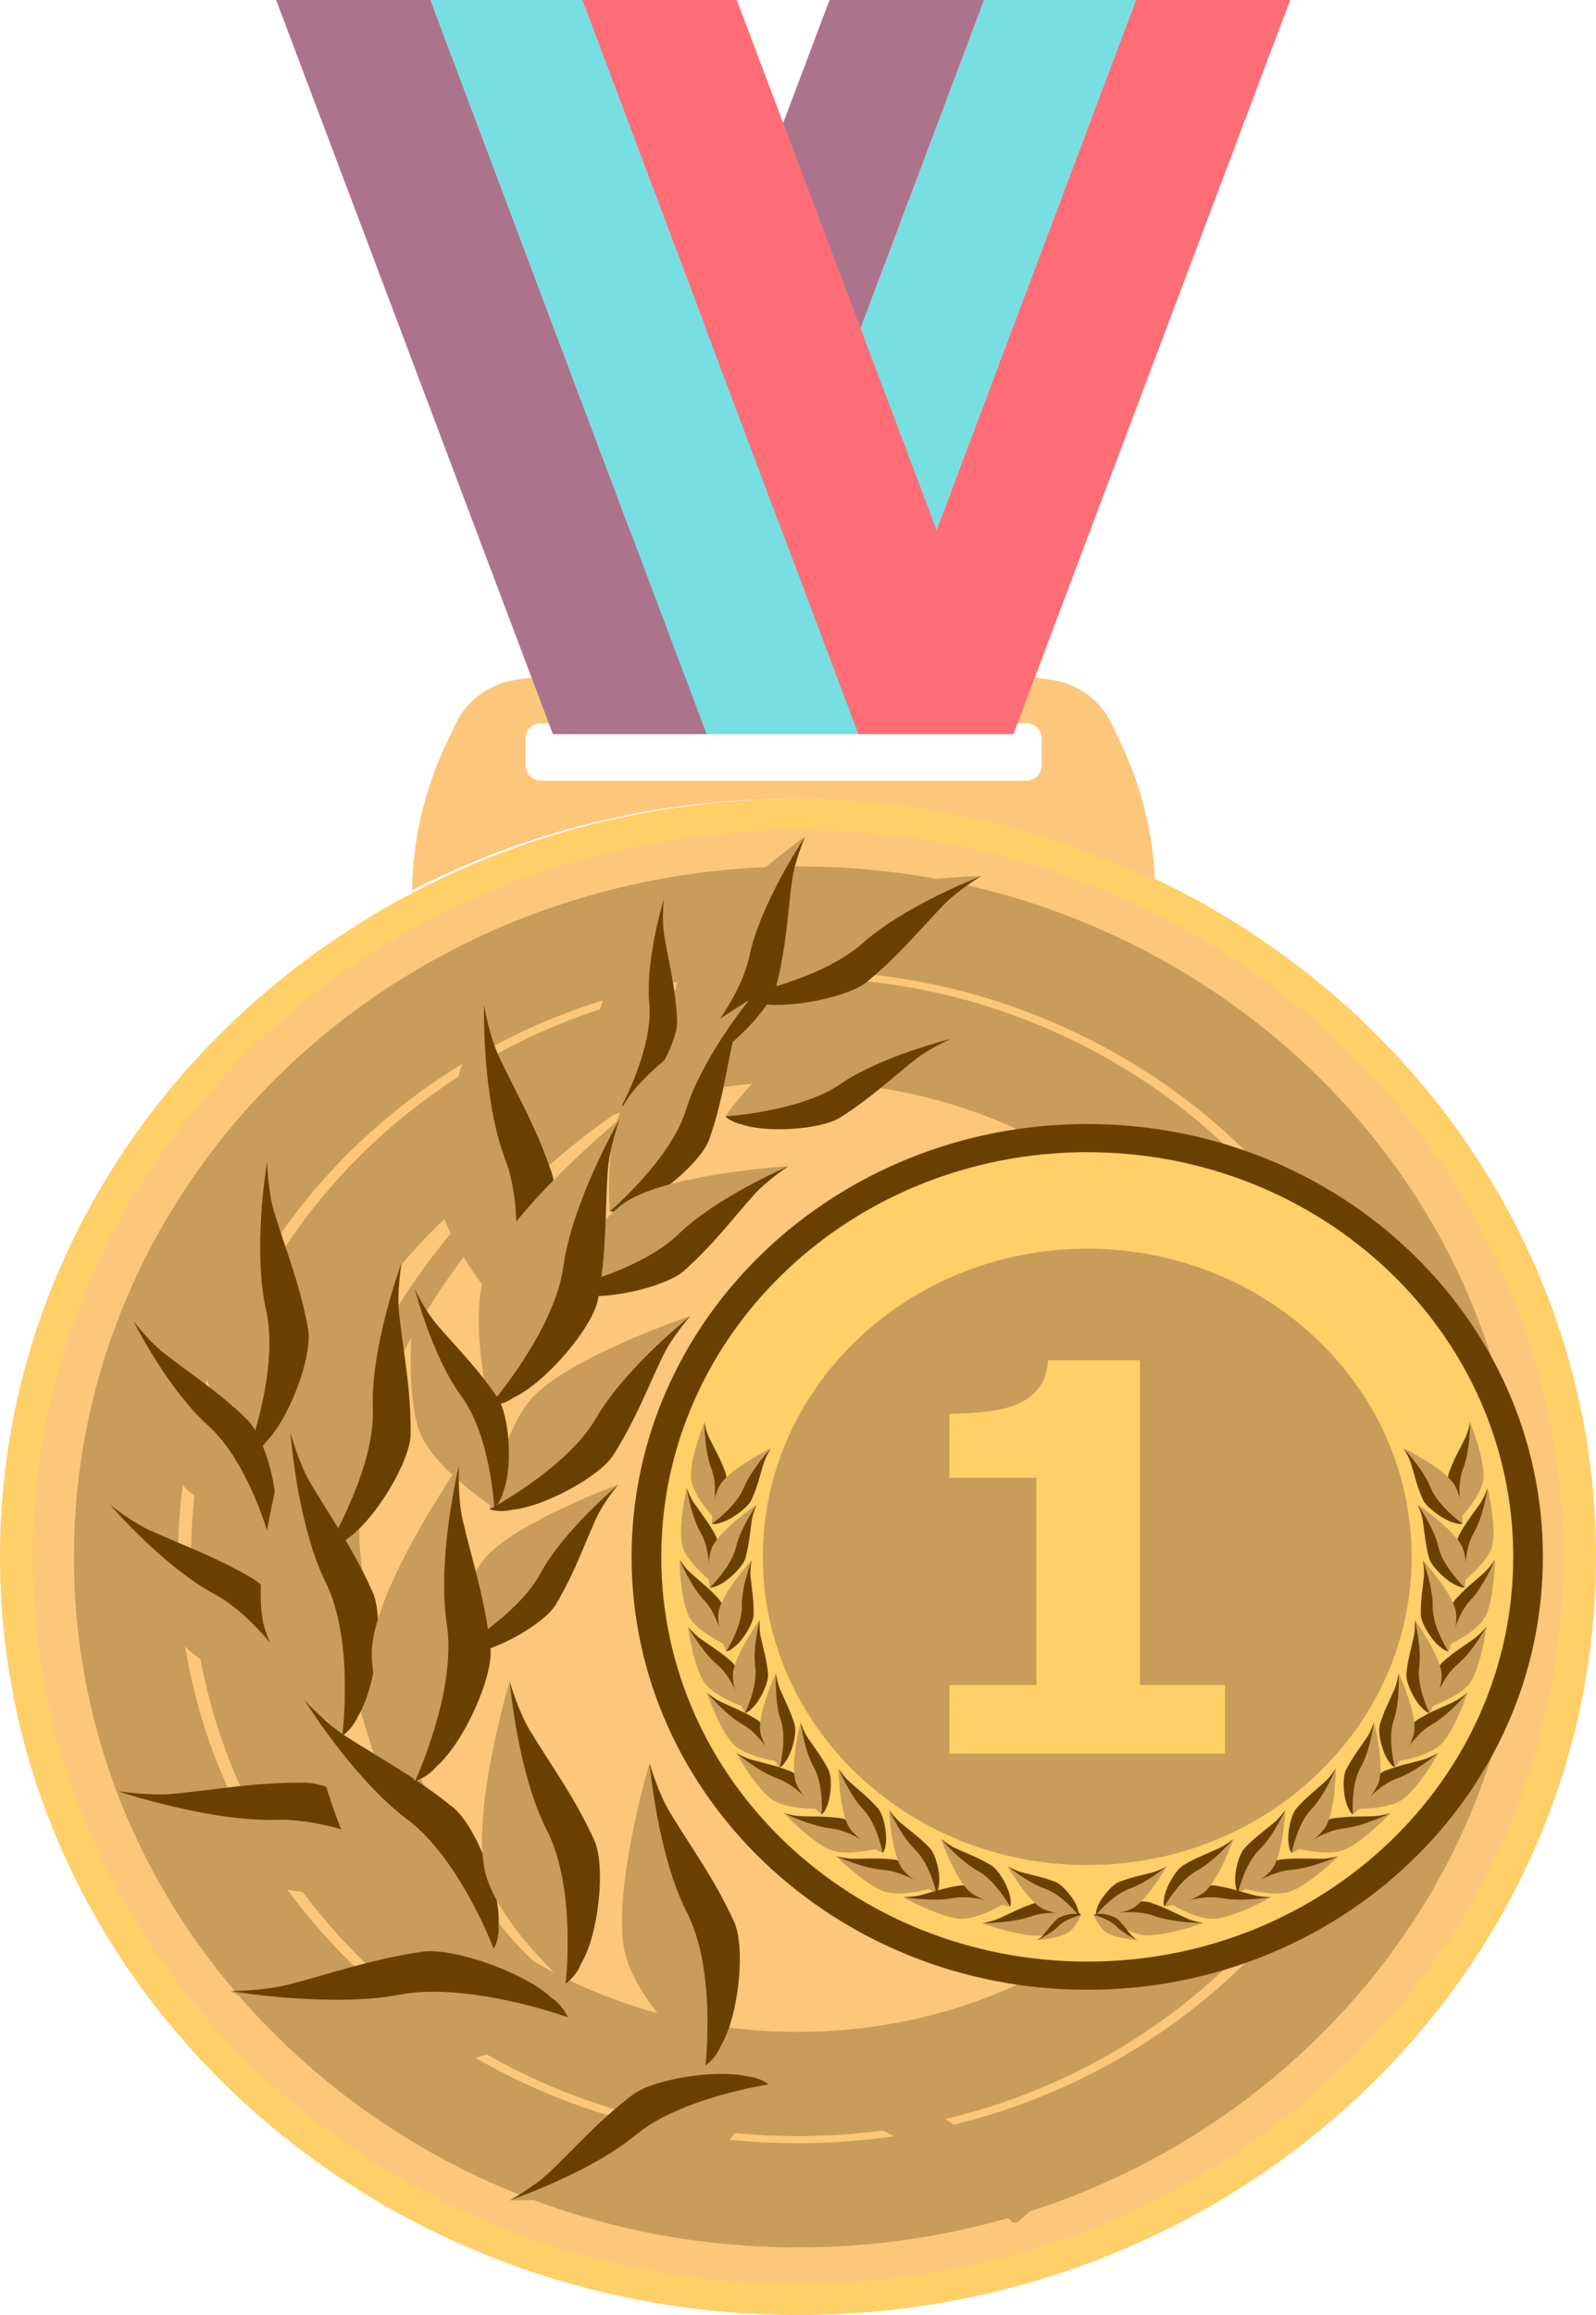 <svg width="40" height="58" viewBox="0 0 40 58" fill="none" xmlns="http://www.w3.org/2000/svg">
<path d="M29.084 22.082C35.563 25.223 40 31.622 40 39.006C40 49.496 31.045 58 19.999 58C8.954 58 0 49.496 0 39.006C0 31.796 4.231 25.523 10.464 22.306C13.298 20.845 16.546 20.014 19.999 20.014C23.27 20.014 26.358 20.759 29.084 22.082Z" fill="#FFCF68"/>
<path d="M20 57.222C14.876 57.222 10.059 55.328 6.437 51.887C2.814 48.447 0.819 43.872 0.819 39.006C0.819 32.322 4.665 26.184 10.856 22.989C13.644 21.551 16.806 20.791 20 20.791C23.069 20.791 26 21.458 28.711 22.774C31.812 24.277 34.429 26.557 36.278 29.365C38.177 32.251 39.181 35.585 39.181 39.006C39.181 43.872 37.186 48.447 33.563 51.887C29.94 55.328 25.123 57.222 20 57.222Z" fill="#FDC77B"/>
<path d="M20 55.001C15.501 55.001 11.272 53.337 8.091 50.316C4.91 47.295 3.158 43.279 3.158 39.006C3.158 33.137 6.535 27.748 11.971 24.943C14.419 23.68 17.196 23.012 20 23.012C22.695 23.012 25.268 23.598 27.649 24.754C30.372 26.074 32.67 28.075 34.293 30.541C35.961 33.075 36.843 36.002 36.843 39.006C36.843 43.279 35.09 47.295 31.909 50.316C28.728 53.337 24.499 55.001 20 55.001Z" stroke="#CA9C5A" stroke-width="2.611" stroke-miterlimit="10"/>
<path d="M19.999 49.852C16.949 49.852 14.081 48.724 11.924 46.676C9.767 44.627 8.579 41.903 8.579 39.006C8.579 35.027 10.869 31.372 14.555 29.47C16.215 28.614 18.098 28.161 19.999 28.161C21.826 28.161 23.572 28.558 25.186 29.342C27.032 30.237 28.59 31.594 29.691 33.266C30.822 34.984 31.42 36.969 31.42 39.006C31.42 41.903 30.232 44.627 28.075 46.676C25.918 48.724 23.05 49.852 19.999 49.852V49.852Z" stroke="#FDC77B" stroke-width="1.865" stroke-miterlimit="10"/>
<path d="M20 52.213C16.285 52.213 12.793 50.839 10.166 48.345C7.54 45.85 6.094 42.534 6.094 39.006C6.094 34.16 8.882 29.711 13.37 27.394C15.392 26.352 17.684 25.8 20 25.8C22.224 25.8 24.349 26.284 26.315 27.238C28.564 28.328 30.461 29.981 31.801 32.017C33.178 34.109 33.906 36.526 33.906 39.006C33.906 42.534 32.46 45.85 29.833 48.345C27.206 50.839 23.714 52.213 20 52.213V52.213Z" stroke="#CA9C5A" stroke-width="2.611" stroke-miterlimit="10"/>
<path d="M26.106 19.19V18.488C26.106 18.285 25.932 18.12 25.718 18.12H13.563C13.349 18.12 13.175 18.285 13.175 18.488V19.19C13.175 19.394 13.349 19.559 13.563 19.559H25.718C25.932 19.559 26.106 19.394 26.106 19.19ZM28.11 18.664C28.619 19.743 28.902 20.904 28.947 22.082C26.222 20.759 23.134 20.014 19.863 20.014C16.41 20.014 13.162 20.845 10.328 22.306C10.343 21.051 10.63 19.811 11.171 18.664L11.423 18.13C11.705 17.532 12.291 17.114 12.975 17.023L13.719 16.924C17.647 16.401 21.634 16.401 25.563 16.924L26.306 17.023C26.99 17.114 27.576 17.532 27.858 18.13L28.11 18.664Z" fill="#FDC77B"/>
<path d="M32.336 -3.8147e-05L25.401 18.39H21.548L28.463 0.015V-3.8147e-05H32.336Z" fill="#FF6E77"/>
<path d="M28.463 -3.8147e-05V0.015L21.549 18.39H17.744L24.658 0.015V-3.8147e-05H28.463Z" fill="#77DFE1"/>
<path d="M24.658 -3.8147e-05V0.015L17.744 18.39H13.856L20.791 -3.8147e-05H24.658Z" fill="#AC748C"/>
<path d="M38.669 39.007C38.669 44.996 33.556 49.852 27.249 49.852C20.942 49.852 15.829 44.996 15.829 39.007C15.829 33.017 20.942 28.161 27.249 28.161C33.556 28.161 38.669 33.017 38.669 39.007Z" fill="#6A4000"/>
<path d="M6.921 -3.8147e-05L13.856 18.39H17.709L10.795 0.015V-3.8147e-05H6.921Z" fill="#AC748C"/>
<path d="M10.794 -3.8147e-05V0.015L17.709 18.39H21.514L14.599 0.015V-3.8147e-05H10.794Z" fill="#77DFE1"/>
<path d="M14.599 -3.8147e-05V0.015L21.513 18.39H25.401L18.466 -3.8147e-05H14.599Z" fill="#FF6E77"/>
<path d="M37.926 39.007C37.926 44.606 33.146 49.146 27.25 49.146C21.353 49.146 16.573 44.606 16.573 39.007C16.573 33.407 21.353 28.867 27.25 28.867C33.146 28.867 37.926 33.407 37.926 39.007Z" fill="#FFCF68"/>
<path d="M35.379 39.007C35.379 43.271 31.739 46.727 27.249 46.727C22.759 46.727 19.119 43.271 19.119 39.007C19.119 34.743 22.759 31.286 27.249 31.286C31.739 31.286 35.379 34.743 35.379 39.007Z" fill="#CA9C5A"/>
<path d="M30.703 43.934H23.795V42.218H25.977V37.023H23.795V35.42C24.128 35.42 24.448 35.401 24.754 35.364C25.06 35.326 25.315 35.261 25.518 35.169C25.759 35.059 25.94 34.916 26.061 34.74C26.181 34.564 26.25 34.344 26.269 34.08H28.57V42.218H30.703V43.934Z" fill="#FFCF68"/>
<path d="M17.654 35.63C17.654 35.63 17.655 35.631 17.655 35.632C17.654 35.679 17.651 36.353 17.829 36.801C18.013 37.265 17.856 37.986 17.856 37.986C17.856 37.986 17.355 37.444 17.32 37.047C17.276 36.57 17.643 35.658 17.654 35.63Z" fill="#CA9C5A"/>
<path d="M17.774 36.023C17.916 36.317 18.062 36.552 18.184 36.903C18.256 37.107 18.15 37.631 17.989 37.848C17.936 37.947 17.857 37.986 17.857 37.986C17.857 37.986 18.014 37.265 17.829 36.801C17.652 36.353 17.655 35.679 17.655 35.632C17.661 35.657 17.701 35.87 17.774 36.023Z" fill="#6A4000"/>
<path d="M19.326 36.282C19.326 36.282 19.326 36.283 19.325 36.283C19.292 36.318 18.821 36.823 18.643 37.27C18.459 37.735 17.84 38.178 17.84 38.178C17.84 38.178 17.84 37.457 18.09 37.136C18.389 36.751 19.298 36.295 19.326 36.282Z" fill="#CA9C5A"/>
<path d="M19.142 36.652C19.045 36.961 18.991 37.229 18.839 37.569C18.75 37.768 18.307 38.095 18.035 38.157C17.927 38.198 17.84 38.178 17.84 38.178C17.84 38.178 18.459 37.734 18.643 37.27C18.821 36.823 19.292 36.318 19.325 36.283C19.311 36.306 19.194 36.49 19.142 36.652Z" fill="#6A4000"/>
<path d="M17.213 37.281C17.213 37.282 17.213 37.282 17.214 37.283C17.22 37.329 17.321 37.997 17.566 38.415C17.82 38.849 17.776 39.584 17.776 39.584C17.776 39.584 17.197 39.117 17.101 38.73C16.984 38.264 17.206 37.31 17.213 37.281Z" fill="#CA9C5A"/>
<path d="M17.392 37.653C17.577 37.924 17.757 38.137 17.932 38.467C18.035 38.659 18.011 39.192 17.885 39.429C17.848 39.534 17.776 39.584 17.776 39.584C17.776 39.584 17.82 38.849 17.566 38.415C17.321 37.997 17.22 37.329 17.213 37.283C17.223 37.308 17.295 37.512 17.392 37.653Z" fill="#6A4000"/>
<path d="M18.967 37.694C18.966 37.694 18.966 37.695 18.966 37.695C18.939 37.734 18.55 38.299 18.443 38.767C18.332 39.252 17.789 39.776 17.789 39.776C17.789 39.776 17.678 39.063 17.875 38.711C18.112 38.288 18.941 37.711 18.967 37.694Z" fill="#CA9C5A"/>
<path d="M18.842 38.086C18.793 38.405 18.781 38.678 18.683 39.035C18.626 39.244 18.237 39.629 17.978 39.728C17.878 39.784 17.789 39.776 17.789 39.776C17.789 39.776 18.332 39.252 18.443 38.767C18.55 38.299 18.938 37.735 18.966 37.695C18.955 37.72 18.868 37.919 18.842 38.086Z" fill="#6A4000"/>
<path d="M17.03 39.074C17.03 39.074 17.031 39.075 17.031 39.075C17.049 39.119 17.31 39.746 17.65 40.099C18.003 40.465 18.14 41.19 18.14 41.19C18.14 41.19 17.462 40.863 17.274 40.508C17.047 40.08 17.03 39.104 17.03 39.074Z" fill="#CA9C5A"/>
<path d="M17.296 39.397C17.542 39.62 17.769 39.786 18.02 40.069C18.166 40.233 18.273 40.757 18.209 41.015C18.198 41.126 18.14 41.19 18.14 41.19C18.14 41.19 18.003 40.465 17.651 40.099C17.311 39.746 17.05 39.119 17.032 39.075C17.047 39.097 17.167 39.28 17.296 39.397Z" fill="#6A4000"/>
<path d="M18.837 39.089C18.836 39.09 18.837 39.091 18.836 39.091C18.819 39.135 18.579 39.77 18.589 40.248C18.599 40.745 18.198 41.374 18.198 41.374C18.198 41.374 17.917 40.705 18.023 40.32C18.15 39.856 18.815 39.112 18.837 39.089Z" fill="#CA9C5A"/>
<path d="M18.811 39.498C18.842 39.82 18.896 40.088 18.888 40.457C18.884 40.672 18.6 41.133 18.372 41.286C18.288 41.363 18.199 41.374 18.199 41.374C18.199 41.374 18.6 40.745 18.59 40.248C18.58 39.77 18.82 39.135 18.837 39.091C18.833 39.117 18.796 39.33 18.811 39.498Z" fill="#6A4000"/>
<path d="M17.244 40.755C17.244 40.756 17.245 40.756 17.245 40.757C17.268 40.798 17.6 41.394 17.979 41.71C18.371 42.037 18.591 42.743 18.591 42.743C18.591 42.743 17.88 42.489 17.652 42.155C17.377 41.753 17.247 40.785 17.244 40.755Z" fill="#CA9C5A"/>
<path d="M17.544 41.049C17.815 41.244 18.06 41.386 18.342 41.641C18.506 41.789 18.673 42.299 18.639 42.562C18.641 42.673 18.591 42.743 18.591 42.743C18.591 42.743 18.371 42.037 17.978 41.71C17.599 41.394 17.267 40.798 17.245 40.757C17.262 40.777 17.403 40.946 17.544 41.049Z" fill="#6A4000"/>
<path d="M19.041 40.582C19.041 40.583 19.041 40.583 19.041 40.584C19.029 40.63 18.864 41.285 18.929 41.76C18.997 42.252 18.671 42.92 18.671 42.92C18.671 42.92 18.314 42.284 18.375 41.89C18.447 41.416 19.023 40.607 19.041 40.582Z" fill="#CA9C5A"/>
<path d="M19.062 40.991C19.129 41.308 19.215 41.568 19.249 41.936C19.27 42.151 19.041 42.638 18.832 42.814C18.757 42.899 18.67 42.92 18.67 42.92C18.67 42.92 18.996 42.252 18.928 41.76C18.863 41.285 19.028 40.63 19.04 40.584C19.039 40.61 19.027 40.826 19.062 40.991Z" fill="#6A4000"/>
<path d="M17.714 42.404C17.715 42.404 17.715 42.404 17.716 42.405C17.746 42.442 18.189 42.969 18.623 43.213C19.073 43.465 19.427 44.12 19.427 44.12C19.427 44.12 18.678 43.996 18.389 43.708C18.04 43.362 17.724 42.433 17.714 42.404Z" fill="#CA9C5A"/>
<path d="M18.067 42.639C18.371 42.784 18.64 42.881 18.966 43.081C19.157 43.198 19.42 43.669 19.438 43.934C19.462 44.042 19.426 44.12 19.426 44.12C19.426 44.12 19.073 43.465 18.623 43.213C18.189 42.969 17.746 42.442 17.716 42.405C17.737 42.422 17.908 42.564 18.067 42.639Z" fill="#6A4000"/>
<path d="M19.446 41.918C19.446 41.918 19.447 41.919 19.447 41.919C19.444 41.967 19.41 42.64 19.566 43.095C19.729 43.566 19.539 44.28 19.539 44.28C19.539 44.28 19.064 43.717 19.047 43.32C19.025 42.841 19.433 41.945 19.446 41.918Z" fill="#CA9C5A"/>
<path d="M19.547 42.316C19.675 42.615 19.81 42.856 19.916 43.211C19.978 43.419 19.848 43.937 19.677 44.148C19.62 44.244 19.539 44.28 19.539 44.28C19.539 44.28 19.729 43.566 19.566 43.095C19.41 42.64 19.444 41.967 19.447 41.919C19.451 41.945 19.481 42.159 19.547 42.316Z" fill="#6A4000"/>
<path d="M18.448 43.916C18.448 43.916 18.449 43.916 18.45 43.917C18.486 43.948 19.019 44.394 19.491 44.561C19.981 44.735 20.45 45.32 20.45 45.32C20.45 45.32 19.69 45.323 19.352 45.087C18.945 44.804 18.462 43.943 18.448 43.916Z" fill="#CA9C5A"/>
<path d="M18.838 44.089C19.164 44.181 19.446 44.231 19.805 44.374C20.014 44.458 20.36 44.877 20.426 45.135C20.47 45.238 20.449 45.32 20.449 45.32C20.449 45.32 19.98 44.735 19.491 44.561C19.019 44.394 18.485 43.948 18.449 43.917C18.473 43.93 18.667 44.041 18.838 44.089Z" fill="#6A4000"/>
<path d="M20.064 43.149C20.064 43.15 20.064 43.15 20.064 43.151C20.07 43.197 20.161 43.866 20.399 44.288C20.646 44.725 20.591 45.459 20.591 45.459C20.591 45.459 20.019 44.984 19.929 44.596C19.819 44.128 20.056 43.178 20.064 43.149Z" fill="#CA9C5A"/>
<path d="M20.236 43.524C20.418 43.797 20.595 44.012 20.765 44.344C20.864 44.538 20.832 45.071 20.702 45.306C20.664 45.411 20.591 45.459 20.591 45.459C20.591 45.459 20.646 44.725 20.399 44.288C20.161 43.866 20.07 43.197 20.064 43.151C20.073 43.176 20.142 43.381 20.236 43.524Z" fill="#6A4000"/>
<path d="M19.647 45.425C19.648 45.426 19.648 45.426 19.649 45.426C19.693 45.448 20.324 45.756 20.825 45.81C21.344 45.865 21.949 46.324 21.949 46.324C21.949 46.324 21.213 46.502 20.825 46.352C20.358 46.172 19.668 45.448 19.647 45.425Z" fill="#CA9C5A"/>
<path d="M20.071 45.503C20.411 45.516 20.698 45.5 21.082 45.556C21.306 45.588 21.75 45.915 21.88 46.15C21.949 46.239 21.95 46.324 21.95 46.324C21.95 46.324 21.345 45.865 20.825 45.81C20.324 45.756 19.693 45.448 19.649 45.426C19.676 45.433 19.893 45.496 20.071 45.503Z" fill="#6A4000"/>
<path d="M21.018 44.307C21.018 44.308 21.018 44.308 21.019 44.309C21.036 44.353 21.296 44.981 21.635 45.334C21.987 45.702 22.122 46.426 22.122 46.426C22.122 46.426 21.445 46.098 21.258 45.742C21.032 45.314 21.018 44.338 21.018 44.307Z" fill="#CA9C5A"/>
<path d="M21.281 44.631C21.527 44.855 21.754 45.022 22.004 45.305C22.15 45.47 22.255 45.993 22.19 46.252C22.18 46.362 22.121 46.426 22.121 46.426C22.121 46.426 21.986 45.702 21.634 45.334C21.295 44.981 21.036 44.353 21.018 44.309C21.033 44.331 21.153 44.515 21.281 44.631Z" fill="#6A4000"/>
<path d="M20.955 46.506C20.956 46.507 20.956 46.507 20.957 46.507C21.002 46.528 21.644 46.814 22.147 46.85C22.668 46.887 23.29 47.325 23.29 47.325C23.29 47.325 22.561 47.529 22.168 47.392C21.694 47.228 20.977 46.529 20.955 46.506Z" fill="#CA9C5A"/>
<path d="M21.381 46.57C21.722 46.571 22.008 46.545 22.394 46.587C22.619 46.612 23.075 46.924 23.214 47.154C23.287 47.241 23.291 47.325 23.291 47.325C23.291 47.325 22.668 46.887 22.147 46.85C21.645 46.814 21.002 46.528 20.957 46.507C20.984 46.513 21.204 46.568 21.381 46.57Z" fill="#6A4000"/>
<path d="M22.282 45.342C22.282 45.343 22.283 45.343 22.283 45.344C22.303 45.387 22.586 46.005 22.938 46.347C23.304 46.702 23.467 47.421 23.467 47.421C23.467 47.421 22.778 47.117 22.578 46.768C22.335 46.347 22.283 45.373 22.282 45.342Z" fill="#CA9C5A"/>
<path d="M22.558 45.657C22.813 45.871 23.046 46.031 23.306 46.305C23.459 46.465 23.584 46.984 23.529 47.245C23.523 47.355 23.467 47.421 23.467 47.421C23.467 47.421 23.304 46.702 22.938 46.347C22.586 46.005 22.302 45.387 22.283 45.344C22.299 45.365 22.426 45.544 22.558 45.657Z" fill="#6A4000"/>
<path d="M22.637 47.532C22.638 47.532 22.638 47.531 22.639 47.532C22.688 47.54 23.388 47.651 23.882 47.557C24.395 47.459 25.119 47.722 25.119 47.722C25.119 47.722 24.474 48.104 24.056 48.073C23.553 48.037 22.665 47.547 22.637 47.532Z" fill="#CA9C5A"/>
<path d="M23.065 47.483C23.393 47.398 23.661 47.299 24.045 47.241C24.269 47.207 24.797 47.39 24.996 47.576C25.091 47.641 25.118 47.722 25.118 47.722C25.118 47.722 24.394 47.459 23.882 47.557C23.388 47.651 22.688 47.54 22.639 47.532C22.667 47.531 22.894 47.527 23.065 47.483Z" fill="#6A4000"/>
<path d="M24.611 48.185C24.612 48.185 24.612 48.185 24.613 48.185C24.662 48.185 25.372 48.184 25.843 48.013C26.331 47.835 27.091 47.979 27.091 47.979C27.091 47.979 26.523 48.458 26.106 48.494C25.603 48.538 24.641 48.196 24.611 48.185Z" fill="#CA9C5A"/>
<path d="M25.024 48.07C25.333 47.933 25.579 47.793 25.948 47.675C26.163 47.606 26.715 47.703 26.944 47.855C27.049 47.904 27.09 47.979 27.09 47.979C27.09 47.979 26.331 47.835 25.843 48.013C25.372 48.184 24.662 48.185 24.613 48.185C24.64 48.18 24.863 48.141 25.024 48.07Z" fill="#6A4000"/>
<path d="M23.584 46.07C23.585 46.071 23.585 46.071 23.585 46.072C23.616 46.108 24.065 46.631 24.501 46.87C24.954 47.118 25.315 47.769 25.315 47.769C25.315 47.769 24.566 47.653 24.273 47.367C23.921 47.025 23.594 46.1 23.584 46.07Z" fill="#CA9C5A"/>
<path d="M23.939 46.303C24.245 46.444 24.515 46.538 24.844 46.735C25.036 46.85 25.304 47.318 25.325 47.583C25.35 47.691 25.315 47.769 25.315 47.769C25.315 47.769 24.954 47.118 24.501 46.87C24.065 46.631 23.616 46.108 23.585 46.072C23.607 46.089 23.78 46.228 23.939 46.303Z" fill="#6A4000"/>
<path d="M25.258 46.759C25.259 46.76 25.259 46.76 25.26 46.76C25.293 46.787 25.763 47.173 26.178 47.316C26.608 47.464 27.024 47.973 27.024 47.973C27.024 47.973 26.359 47.981 26.061 47.778C25.702 47.533 25.271 46.782 25.258 46.759Z" fill="#CA9C5A"/>
<path d="M25.602 46.908C25.889 46.986 26.137 47.027 26.452 47.15C26.636 47.221 26.942 47.586 27.003 47.811C27.042 47.901 27.024 47.973 27.024 47.973C27.024 47.973 26.609 47.464 26.178 47.316C25.764 47.173 25.293 46.787 25.261 46.76C25.282 46.772 25.453 46.867 25.602 46.908Z" fill="#6A4000"/>
<path d="M25.993 48.611C25.993 48.61 25.993 48.61 25.994 48.61C26.017 48.599 26.344 48.444 26.521 48.263C26.703 48.074 27.09 47.976 27.09 47.976C27.09 47.976 26.943 48.321 26.759 48.428C26.537 48.558 26.009 48.609 25.993 48.611Z" fill="#CA9C5A"/>
<path d="M26.157 48.467C26.267 48.337 26.347 48.218 26.489 48.084C26.572 48.005 26.851 47.929 26.993 47.95C27.053 47.95 27.091 47.976 27.091 47.976C27.091 47.976 26.705 48.074 26.522 48.263C26.346 48.444 26.018 48.599 25.995 48.61C26.006 48.602 26.1 48.535 26.157 48.467Z" fill="#6A4000"/>
<path d="M36.843 35.63C36.844 35.63 36.843 35.631 36.843 35.632C36.844 35.679 36.847 36.353 36.669 36.801C36.485 37.265 36.642 37.986 36.642 37.986C36.642 37.986 37.142 37.444 37.178 37.047C37.221 36.57 36.855 35.658 36.843 35.63Z" fill="#CA9C5A"/>
<path d="M36.724 36.023C36.582 36.317 36.436 36.552 36.314 36.903C36.243 37.107 36.348 37.631 36.51 37.848C36.562 37.947 36.641 37.986 36.641 37.986C36.641 37.986 36.485 37.265 36.669 36.801C36.846 36.353 36.844 35.679 36.843 35.632C36.838 35.657 36.798 35.87 36.724 36.023Z" fill="#6A4000"/>
<path d="M35.172 36.282C35.173 36.282 35.173 36.283 35.173 36.283C35.207 36.318 35.678 36.823 35.856 37.27C36.04 37.735 36.659 38.178 36.659 38.178C36.659 38.178 36.658 37.457 36.409 37.136C36.11 36.751 35.201 36.295 35.172 36.282Z" fill="#CA9C5A"/>
<path d="M35.357 36.652C35.455 36.961 35.509 37.229 35.66 37.569C35.749 37.768 36.193 38.095 36.464 38.157C36.572 38.198 36.659 38.178 36.659 38.178C36.659 38.178 36.041 37.734 35.856 37.27C35.678 36.823 35.207 36.318 35.174 36.283C35.188 36.306 35.306 36.49 35.357 36.652Z" fill="#6A4000"/>
<path d="M37.286 37.281C37.286 37.282 37.285 37.282 37.285 37.283C37.279 37.329 37.178 37.997 36.933 38.415C36.679 38.849 36.723 39.584 36.723 39.584C36.723 39.584 37.302 39.117 37.398 38.73C37.515 38.264 37.293 37.31 37.286 37.281Z" fill="#CA9C5A"/>
<path d="M37.107 37.653C36.921 37.924 36.741 38.137 36.566 38.467C36.464 38.659 36.487 39.192 36.613 39.429C36.65 39.534 36.722 39.584 36.722 39.584C36.722 39.584 36.679 38.849 36.932 38.415C37.177 37.997 37.278 37.329 37.285 37.283C37.276 37.308 37.203 37.512 37.107 37.653Z" fill="#6A4000"/>
<path d="M35.532 37.694C35.532 37.694 35.532 37.695 35.533 37.695C35.561 37.734 35.948 38.299 36.056 38.767C36.167 39.252 36.71 39.776 36.71 39.776C36.71 39.776 36.821 39.063 36.624 38.711C36.387 38.288 35.558 37.711 35.532 37.694Z" fill="#CA9C5A"/>
<path d="M35.657 38.086C35.706 38.405 35.718 38.678 35.816 39.035C35.873 39.244 36.261 39.629 36.52 39.728C36.621 39.784 36.71 39.776 36.71 39.776C36.71 39.776 36.166 39.252 36.055 38.767C35.948 38.299 35.56 37.735 35.533 37.695C35.543 37.72 35.631 37.919 35.657 38.086Z" fill="#6A4000"/>
<path d="M37.467 39.074C37.467 39.074 37.466 39.075 37.466 39.075C37.449 39.119 37.187 39.746 36.847 40.099C36.495 40.465 36.358 41.19 36.358 41.19C36.358 41.19 37.035 40.863 37.223 40.508C37.45 40.08 37.467 39.104 37.467 39.074Z" fill="#CA9C5A"/>
<path d="M37.203 39.397C36.957 39.62 36.73 39.786 36.479 40.069C36.332 40.233 36.226 40.757 36.29 41.015C36.3 41.126 36.359 41.19 36.359 41.19C36.359 41.19 36.495 40.465 36.848 40.099C37.188 39.746 37.449 39.119 37.467 39.075C37.452 39.097 37.332 39.28 37.203 39.397Z" fill="#6A4000"/>
<path d="M35.662 39.089C35.662 39.09 35.662 39.091 35.662 39.091C35.679 39.135 35.919 39.77 35.909 40.248C35.899 40.745 36.3 41.374 36.3 41.374C36.3 41.374 36.581 40.705 36.475 40.32C36.348 39.856 35.683 39.112 35.662 39.089Z" fill="#CA9C5A"/>
<path d="M35.687 39.498C35.657 39.82 35.602 40.088 35.61 40.457C35.615 40.672 35.898 41.133 36.127 41.286C36.211 41.363 36.299 41.374 36.299 41.374C36.299 41.374 35.898 40.745 35.909 40.248C35.919 39.77 35.679 39.135 35.662 39.091C35.666 39.117 35.703 39.33 35.687 39.498Z" fill="#6A4000"/>
<path d="M37.254 40.755C37.254 40.756 37.253 40.756 37.253 40.757C37.23 40.798 36.898 41.394 36.52 41.71C36.127 42.037 35.907 42.743 35.907 42.743C35.907 42.743 36.618 42.489 36.846 42.155C37.121 41.753 37.251 40.785 37.254 40.755Z" fill="#CA9C5A"/>
<path d="M36.954 41.049C36.684 41.244 36.438 41.386 36.157 41.641C35.992 41.789 35.825 42.299 35.86 42.562C35.857 42.673 35.907 42.743 35.907 42.743C35.907 42.743 36.127 42.037 36.52 41.71C36.899 41.394 37.231 40.798 37.254 40.757C37.236 40.777 37.095 40.946 36.954 41.049Z" fill="#6A4000"/>
<path d="M35.458 40.582C35.458 40.583 35.458 40.583 35.458 40.584C35.469 40.63 35.635 41.285 35.569 41.76C35.502 42.252 35.827 42.92 35.827 42.92C35.827 42.92 36.185 42.284 36.124 41.89C36.052 41.416 35.476 40.607 35.458 40.582Z" fill="#CA9C5A"/>
<path d="M35.436 40.991C35.368 41.308 35.283 41.568 35.248 41.936C35.228 42.151 35.457 42.638 35.666 42.814C35.741 42.899 35.827 42.92 35.827 42.92C35.827 42.92 35.502 42.252 35.569 41.76C35.634 41.285 35.469 40.63 35.458 40.584C35.459 40.61 35.471 40.826 35.436 40.991Z" fill="#6A4000"/>
<path d="M36.784 42.404C36.783 42.404 36.783 42.404 36.782 42.405C36.752 42.442 36.309 42.969 35.875 43.213C35.425 43.465 35.072 44.12 35.072 44.12C35.072 44.12 35.82 43.996 36.109 43.708C36.458 43.362 36.774 42.433 36.784 42.404Z" fill="#CA9C5A"/>
<path d="M36.432 42.639C36.128 42.784 35.859 42.881 35.532 43.081C35.342 43.198 35.078 43.669 35.061 43.934C35.036 44.042 35.072 44.12 35.072 44.12C35.072 44.12 35.426 43.465 35.876 43.213C36.31 42.969 36.752 42.442 36.783 42.405C36.762 42.422 36.59 42.564 36.432 42.639Z" fill="#6A4000"/>
<path d="M35.052 41.918C35.052 41.918 35.052 41.919 35.052 41.919C35.055 41.967 35.089 42.64 34.932 43.095C34.77 43.566 34.959 44.28 34.959 44.28C34.959 44.28 35.435 43.717 35.452 43.32C35.473 42.841 35.065 41.945 35.052 41.918Z" fill="#CA9C5A"/>
<path d="M34.951 42.316C34.823 42.615 34.689 42.856 34.583 43.211C34.521 43.419 34.651 43.937 34.821 44.148C34.879 44.244 34.96 44.28 34.96 44.28C34.96 44.28 34.77 43.566 34.932 43.095C35.089 42.64 35.055 41.967 35.052 41.919C35.048 41.945 35.018 42.159 34.951 42.316Z" fill="#6A4000"/>
<path d="M36.051 43.916C36.05 43.916 36.049 43.916 36.049 43.917C36.012 43.948 35.479 44.394 35.007 44.561C34.517 44.735 34.048 45.32 34.048 45.32C34.048 45.32 34.808 45.323 35.146 45.087C35.553 44.804 36.036 43.943 36.051 43.916Z" fill="#CA9C5A"/>
<path d="M35.66 44.089C35.334 44.181 35.051 44.231 34.693 44.374C34.484 44.458 34.138 44.877 34.071 45.135C34.027 45.238 34.049 45.32 34.049 45.32C34.049 45.32 34.518 44.735 35.007 44.561C35.479 44.394 36.012 43.948 36.049 43.917C36.025 43.93 35.83 44.041 35.66 44.089Z" fill="#6A4000"/>
<path d="M34.435 43.149C34.435 43.15 34.434 43.15 34.434 43.151C34.428 43.197 34.338 43.866 34.099 44.288C33.853 44.725 33.908 45.459 33.908 45.459C33.908 45.459 34.479 44.984 34.569 44.596C34.679 44.128 34.443 43.178 34.435 43.149Z" fill="#CA9C5A"/>
<path d="M34.262 43.524C34.081 43.797 33.904 44.012 33.734 44.344C33.635 44.538 33.667 45.071 33.796 45.306C33.835 45.411 33.908 45.459 33.908 45.459C33.908 45.459 33.853 44.725 34.1 44.288C34.338 43.866 34.429 43.197 34.434 43.151C34.425 43.176 34.356 43.381 34.262 43.524Z" fill="#6A4000"/>
<path d="M34.851 45.425C34.85 45.426 34.85 45.426 34.849 45.426C34.805 45.448 34.174 45.756 33.673 45.81C33.154 45.865 32.549 46.324 32.549 46.324C32.549 46.324 33.285 46.502 33.673 46.352C34.141 46.172 34.83 45.448 34.851 45.425Z" fill="#CA9C5A"/>
<path d="M34.428 45.503C34.088 45.516 33.801 45.5 33.416 45.556C33.192 45.588 32.749 45.915 32.618 46.15C32.549 46.239 32.549 46.324 32.549 46.324C32.549 46.324 33.154 45.865 33.673 45.81C34.174 45.756 34.805 45.448 34.849 45.426C34.823 45.433 34.605 45.496 34.428 45.503Z" fill="#6A4000"/>
<path d="M33.481 44.307C33.48 44.308 33.48 44.308 33.48 44.309C33.462 44.353 33.202 44.981 32.863 45.334C32.511 45.702 32.377 46.426 32.377 46.426C32.377 46.426 33.053 46.098 33.24 45.742C33.466 45.314 33.481 44.338 33.481 44.307Z" fill="#CA9C5A"/>
<path d="M33.216 44.631C32.971 44.855 32.743 45.022 32.494 45.305C32.347 45.47 32.242 45.993 32.307 46.252C32.318 46.362 32.376 46.426 32.376 46.426C32.376 46.426 32.511 45.702 32.863 45.334C33.202 44.981 33.462 44.353 33.48 44.309C33.464 44.331 33.345 44.515 33.216 44.631Z" fill="#6A4000"/>
<path d="M33.543 46.506C33.542 46.507 33.542 46.507 33.541 46.507C33.496 46.528 32.854 46.814 32.351 46.85C31.83 46.887 31.207 47.325 31.207 47.325C31.207 47.325 31.936 47.529 32.33 47.392C32.804 47.228 33.521 46.529 33.543 46.506Z" fill="#CA9C5A"/>
<path d="M33.117 46.57C32.777 46.571 32.49 46.545 32.104 46.587C31.879 46.612 31.423 46.924 31.284 47.154C31.211 47.241 31.207 47.325 31.207 47.325C31.207 47.325 31.83 46.887 32.351 46.85C32.854 46.814 33.496 46.528 33.541 46.507C33.514 46.513 33.294 46.568 33.117 46.57Z" fill="#6A4000"/>
<path d="M32.216 45.342C32.215 45.343 32.215 45.343 32.215 45.344C32.196 45.387 31.912 46.005 31.56 46.347C31.194 46.702 31.031 47.421 31.031 47.421C31.031 47.421 31.72 47.117 31.921 46.768C32.163 46.347 32.215 45.373 32.216 45.342Z" fill="#CA9C5A"/>
<path d="M31.94 45.657C31.686 45.871 31.453 46.031 31.192 46.305C31.04 46.465 30.914 46.984 30.969 47.245C30.976 47.355 31.031 47.421 31.031 47.421C31.031 47.421 31.194 46.702 31.56 46.347C31.912 46.005 32.196 45.387 32.215 45.344C32.199 45.365 32.073 45.544 31.94 45.657Z" fill="#6A4000"/>
<path d="M31.861 47.532C31.86 47.532 31.86 47.531 31.859 47.532C31.81 47.54 31.11 47.651 30.616 47.557C30.103 47.459 29.379 47.722 29.379 47.722C29.379 47.722 30.023 48.104 30.441 48.073C30.944 48.037 31.833 47.547 31.861 47.532Z" fill="#CA9C5A"/>
<path d="M31.433 47.483C31.105 47.398 30.836 47.299 30.453 47.241C30.228 47.207 29.701 47.39 29.502 47.576C29.407 47.641 29.379 47.722 29.379 47.722C29.379 47.722 30.103 47.459 30.616 47.557C31.11 47.651 31.81 47.54 31.859 47.532C31.831 47.531 31.604 47.527 31.433 47.483Z" fill="#6A4000"/>
<path d="M30.915 46.07C30.914 46.071 30.913 46.071 30.913 46.072C30.882 46.108 30.434 46.631 29.997 46.87C29.544 47.118 29.184 47.769 29.184 47.769C29.184 47.769 29.933 47.653 30.225 47.367C30.578 47.025 30.905 46.1 30.915 46.07Z" fill="#CA9C5A"/>
<path d="M30.559 46.303C30.253 46.444 29.983 46.538 29.654 46.735C29.463 46.85 29.194 47.318 29.173 47.583C29.148 47.691 29.183 47.769 29.183 47.769C29.183 47.769 29.544 47.118 29.997 46.87C30.433 46.631 30.882 46.108 30.913 46.072C30.891 46.089 30.718 46.228 30.559 46.303Z" fill="#6A4000"/>
<path d="M30.156 48.182C30.155 48.182 30.154 48.182 30.154 48.182C30.104 48.182 29.394 48.176 28.925 48.001C28.438 47.82 27.677 47.959 27.677 47.959C27.677 47.959 28.241 48.442 28.659 48.481C29.161 48.529 30.126 48.193 30.156 48.182Z" fill="#CA9C5A"/>
<path d="M29.743 48.063C29.435 47.925 29.19 47.783 28.822 47.663C28.608 47.592 28.055 47.685 27.824 47.836C27.719 47.884 27.677 47.959 27.677 47.959C27.677 47.959 28.438 47.82 28.925 48.001C29.394 48.175 30.104 48.181 30.154 48.181C30.126 48.176 29.903 48.135 29.743 48.063Z" fill="#6A4000"/>
<path d="M29.24 46.759C29.239 46.76 29.239 46.76 29.238 46.76C29.206 46.787 28.735 47.173 28.321 47.316C27.89 47.464 27.475 47.973 27.475 47.973C27.475 47.973 28.14 47.981 28.437 47.778C28.796 47.533 29.227 46.782 29.24 46.759Z" fill="#CA9C5A"/>
<path d="M28.896 46.908C28.61 46.986 28.362 47.027 28.047 47.15C27.863 47.221 27.556 47.586 27.496 47.811C27.456 47.901 27.474 47.973 27.474 47.973C27.474 47.973 27.89 47.464 28.32 47.316C28.735 47.173 29.206 46.787 29.238 46.76C29.217 46.772 29.045 46.867 28.896 46.908Z" fill="#6A4000"/>
<path d="M28.505 48.611C28.505 48.61 28.504 48.61 28.504 48.61C28.481 48.599 28.153 48.444 27.977 48.263C27.794 48.074 27.408 47.976 27.408 47.976C27.408 47.976 27.555 48.321 27.739 48.428C27.961 48.558 28.488 48.609 28.505 48.611Z" fill="#CA9C5A"/>
<path d="M28.341 48.467C28.232 48.337 28.151 48.218 28.01 48.084C27.927 48.005 27.648 47.929 27.506 47.95C27.445 47.95 27.408 47.976 27.408 47.976C27.408 47.976 27.794 48.074 27.977 48.263C28.153 48.444 28.481 48.599 28.504 48.61C28.492 48.602 28.399 48.535 28.341 48.467Z" fill="#6A4000"/>
<path d="M22.449 25.003C17.115 26.027 13.067 29.049 10.778 32.713C8.893 35.729 8.625 38.154 9.423 41.029C13.274 55.525 18.743 47.905 26.091 54.968C26.154 55.03 26.144 55.108 26.092 55.155L25.533 55.654C25.482 55.699 25.399 55.703 25.343 55.648C20.812 51.34 17.298 52.979 13.693 50.591C10.633 48.538 9.309 44.252 8.474 40.685C7.661 37.189 8.765 34.068 11.108 31.133C11.248 30.952 11.691 30.453 11.764 30.375C14.639 27.401 17.996 25.489 22.449 25.003Z" fill="#CA9C5A"/>
<path d="M6.693 29.104C6.693 29.107 6.694 29.108 6.693 29.11C6.669 29.256 6.333 31.348 6.667 32.816C7.015 34.339 6.18 36.508 6.18 36.508C6.18 36.508 4.887 34.607 4.969 33.36C5.064 31.859 6.643 29.187 6.693 29.104Z" fill="#CA9C5A"/>
<path d="M6.874 30.378C7.172 31.352 7.51 32.146 7.72 33.288C7.843 33.954 7.262 35.534 6.656 36.138C6.445 36.422 6.18 36.508 6.18 36.508C6.18 36.508 7.015 34.339 6.668 32.816C6.334 31.348 6.669 29.256 6.694 29.11C6.698 29.193 6.719 29.869 6.874 30.378Z" fill="#6A4000"/>
<path d="M10.064 31.632C10.063 31.634 10.064 31.635 10.063 31.638C10.011 31.777 9.29 33.779 9.345 35.281C9.402 36.837 8.175 38.832 8.175 38.832C8.175 38.832 7.257 36.742 7.571 35.529C7.946 34.068 9.999 31.704 10.064 31.632Z" fill="#CA9C5A"/>
<path d="M10.003 32.915C10.114 33.924 10.299 34.763 10.292 35.922C10.288 36.598 9.421 38.055 8.712 38.547C8.451 38.791 8.174 38.832 8.174 38.832C8.174 38.832 9.402 36.837 9.345 35.281C9.29 33.779 10.011 31.777 10.063 31.638C10.051 31.72 9.946 32.389 10.003 32.915Z" fill="#6A4000"/>
<path d="M3.344 33.1C3.345 33.102 3.347 33.103 3.347 33.105C3.404 33.218 4.233 34.837 5.213 35.713C6.23 36.62 6.749 38.524 6.749 38.524C6.749 38.524 4.876 37.784 4.299 36.873C3.603 35.777 3.351 33.181 3.344 33.1Z" fill="#CA9C5A"/>
<path d="M4.118 33.91C4.822 34.456 5.463 34.857 6.19 35.561C6.615 35.971 7.011 37.345 6.894 38.045C6.89 38.342 6.748 38.524 6.748 38.524C6.748 38.524 6.23 36.62 5.213 35.713C4.233 34.837 3.404 33.218 3.347 33.105C3.392 33.16 3.751 33.625 4.118 33.91Z" fill="#6A4000"/>
<path d="M2.759 37.7C2.76 37.702 2.762 37.702 2.763 37.704C2.851 37.806 4.128 39.269 5.364 39.933C6.646 40.621 7.68 42.448 7.68 42.448C7.68 42.448 5.565 42.136 4.733 41.339C3.731 40.382 2.787 37.782 2.759 37.7Z" fill="#CA9C5A"/>
<path d="M3.766 38.346C4.632 38.738 5.394 38.996 6.326 39.545C6.87 39.864 7.638 41.178 7.702 41.923C7.777 42.227 7.68 42.448 7.68 42.448C7.68 42.448 6.647 40.621 5.365 39.933C4.128 39.269 2.851 37.806 2.764 37.704C2.824 37.751 3.315 38.141 3.766 38.346Z" fill="#6A4000"/>
<path d="M7.28 35.897C7.281 35.9 7.282 35.901 7.282 35.904C7.292 36.056 7.467 38.243 8.164 39.652C8.888 41.112 8.576 43.488 8.576 43.488C8.576 43.488 6.804 41.853 6.582 40.576C6.311 39.039 7.25 35.992 7.28 35.897Z" fill="#CA9C5A"/>
<path d="M7.774 37.144C8.314 38.061 8.85 38.789 9.342 39.895C9.63 40.541 9.43 42.265 8.966 43.008C8.823 43.342 8.576 43.488 8.576 43.488C8.576 43.488 8.888 41.112 8.164 39.652C7.467 38.243 7.292 36.056 7.282 35.904C7.306 35.986 7.493 36.664 7.774 37.144Z" fill="#6A4000"/>
<path d="M2.955 44.877C2.957 44.878 2.959 44.877 2.961 44.879C3.113 44.93 5.296 45.644 6.935 45.595C8.634 45.542 10.807 46.755 10.807 46.755C10.807 46.755 8.524 47.653 7.201 47.341C5.608 46.968 3.034 44.941 2.955 44.877Z" fill="#CA9C5A"/>
<path d="M4.355 44.941C5.456 44.834 6.372 44.654 7.637 44.664C8.375 44.669 9.963 45.526 10.497 46.225C10.763 46.482 10.807 46.755 10.807 46.755C10.807 46.755 8.633 45.542 6.934 45.594C5.296 45.644 3.112 44.93 2.961 44.879C3.05 44.89 3.781 44.996 4.355 44.941Z" fill="#6A4000"/>
<path d="M7.629 42.593C7.631 42.595 7.633 42.596 7.634 42.598C7.715 42.73 8.904 44.61 10.193 45.572C11.53 46.569 12.373 48.825 12.373 48.825C12.373 48.825 10.017 48.119 9.215 47.072C8.247 45.814 7.647 42.691 7.629 42.593Z" fill="#CA9C5A"/>
<path d="M8.66 43.497C9.576 44.087 10.399 44.508 11.361 45.288C11.923 45.743 12.559 47.369 12.495 48.23C12.525 48.59 12.373 48.825 12.373 48.825C12.373 48.825 11.53 46.569 10.193 45.572C8.904 44.61 7.715 42.73 7.634 42.598C7.694 42.661 8.182 43.188 8.66 43.497Z" fill="#6A4000"/>
<path d="M12.773 42.122C12.773 42.125 12.774 42.126 12.774 42.128C12.787 42.281 12.992 44.465 13.709 45.865C14.453 47.316 14.174 49.696 14.174 49.696C14.174 49.696 12.38 48.084 12.139 46.809C11.847 45.276 12.743 42.217 12.773 42.122Z" fill="#CA9C5A"/>
<path d="M13.285 43.362C13.837 44.273 14.383 44.993 14.89 46.094C15.187 46.736 15.011 48.462 14.558 49.211C14.42 49.547 14.175 49.696 14.175 49.696C14.175 49.696 14.453 47.316 13.709 45.865C12.992 44.465 12.787 42.281 12.775 42.128C12.8 42.21 12.997 42.887 13.285 43.362Z" fill="#6A4000"/>
<path d="M16.28 44.171C16.281 44.173 16.282 44.175 16.282 44.177C16.294 44.329 16.499 46.514 17.216 47.914C17.96 49.365 17.682 51.745 17.682 51.745C17.682 51.745 15.887 50.132 15.647 48.858C15.354 47.324 16.251 44.265 16.28 44.171Z" fill="#CA9C5A"/>
<path d="M16.791 45.411C17.343 46.322 17.89 47.042 18.396 48.142C18.693 48.784 18.517 50.511 18.064 51.26C17.926 51.595 17.681 51.745 17.681 51.745C17.681 51.745 17.959 49.365 17.215 47.914C16.498 46.514 16.293 44.329 16.281 44.177C16.306 44.259 16.503 44.935 16.791 45.411Z" fill="#6A4000"/>
<path d="M5.773 49.886C5.776 49.886 5.778 49.885 5.781 49.886C5.947 49.914 8.332 50.295 10.016 49.975C11.762 49.643 14.228 50.541 14.228 50.541C14.228 50.541 12.032 51.842 10.609 51.736C8.894 51.612 5.867 49.939 5.773 49.886Z" fill="#CA9C5A"/>
<path d="M7.233 49.721C8.351 49.431 9.265 49.096 10.573 48.899C11.337 48.783 13.133 49.41 13.812 50.044C14.134 50.266 14.229 50.541 14.229 50.541C14.229 50.541 11.762 49.643 10.016 49.975C8.332 50.295 5.947 49.914 5.781 49.886C5.875 49.883 6.649 49.872 7.233 49.721Z" fill="#6A4000"/>
<path d="M12.775 55.128C12.777 55.127 12.778 55.126 12.78 55.125C12.914 55.079 14.833 54.403 15.926 53.495C17.058 52.552 19.265 52.223 19.265 52.223C19.265 52.223 18.232 54.056 17.142 54.548C15.829 55.144 12.867 55.129 12.775 55.128Z" fill="#CA9C5A"/>
<path d="M13.772 54.423C14.463 53.762 14.984 53.151 15.856 52.482C16.365 52.092 17.96 51.831 18.739 52.025C19.074 52.059 19.265 52.222 19.265 52.222C19.265 52.222 17.058 52.552 15.926 53.495C14.833 54.403 12.915 55.079 12.78 55.125C12.848 55.085 13.411 54.768 13.772 54.423Z" fill="#6A4000"/>
<path d="M24.594 21.947C24.592 21.948 24.591 21.949 24.589 21.95C24.462 21.999 22.644 22.714 21.628 23.625C20.576 24.57 18.467 24.962 18.467 24.962C18.467 24.962 19.39 23.165 20.419 22.654C21.658 22.037 24.506 21.949 24.594 21.947Z" fill="#CA9C5A"/>
<path d="M23.663 22.658C23.024 23.317 22.547 23.923 21.734 24.595C21.26 24.988 19.737 25.293 18.98 25.134C18.657 25.113 18.467 24.962 18.467 24.962C18.467 24.962 20.576 24.569 21.628 23.625C22.644 22.714 24.462 21.998 24.589 21.95C24.526 21.99 23.997 22.315 23.663 22.658Z" fill="#6A4000"/>
<path d="M20.178 20.959C20.177 20.96 20.177 20.962 20.176 20.964C20.102 21.073 19.054 22.656 18.781 23.957C18.497 25.305 17.017 26.784 17.017 26.784C17.017 26.784 16.674 24.811 17.203 23.829C17.837 22.645 20.107 21.009 20.178 20.959Z" fill="#CA9C5A"/>
<path d="M19.852 22.05C19.732 22.939 19.712 23.695 19.459 24.69C19.311 25.271 18.254 26.356 17.54 26.643C17.264 26.802 17.017 26.784 17.017 26.784C17.017 26.784 18.498 25.306 18.781 23.957C19.055 22.656 20.102 21.073 20.176 20.964C20.149 21.032 19.915 21.587 19.852 22.05Z" fill="#6A4000"/>
<path d="M16.639 22.52C16.638 22.521 16.639 22.522 16.638 22.524C16.607 22.625 16.174 24.074 16.272 25.139C16.375 26.244 15.582 27.706 15.582 27.706C15.582 27.706 14.847 26.253 15.021 25.38C15.23 24.328 16.595 22.574 16.639 22.52Z" fill="#CA9C5A"/>
<path d="M16.647 23.434C16.766 24.148 16.93 24.737 16.971 25.561C16.996 26.042 16.437 27.109 15.953 27.484C15.777 27.667 15.582 27.706 15.582 27.706C15.582 27.706 16.375 26.244 16.273 25.139C16.174 24.074 16.607 22.625 16.638 22.524C16.633 22.583 16.585 23.062 16.647 23.434Z" fill="#6A4000"/>
<path d="M23.832 26.028C23.83 26.028 23.829 26.029 23.828 26.03C23.712 26.058 22.055 26.479 21.068 27.156C20.045 27.858 18.177 27.968 18.177 27.968C18.177 27.968 19.19 26.516 20.141 26.186C21.285 25.787 23.755 26.02 23.832 26.028Z" fill="#CA9C5A"/>
<path d="M22.942 26.542C22.311 27.042 21.826 27.513 21.043 28.006C20.586 28.294 19.234 28.392 18.599 28.173C18.323 28.12 18.177 27.969 18.177 27.969C18.177 27.969 20.045 27.858 21.068 27.156C22.055 26.479 23.712 26.058 23.828 26.03C23.767 26.058 23.272 26.281 22.942 26.542Z" fill="#6A4000"/>
<path d="M18.775 25.057C18.773 25.059 18.774 25.06 18.772 25.062C18.692 25.16 17.564 26.584 17.194 27.799C16.811 29.059 15.28 30.35 15.28 30.35C15.28 30.35 15.121 28.45 15.707 27.557C16.409 26.481 18.703 25.099 18.775 25.057Z" fill="#CA9C5A"/>
<path d="M18.372 26.07C18.183 26.905 18.1 27.621 17.775 28.547C17.586 29.088 16.491 30.038 15.788 30.256C15.512 30.387 15.279 30.35 15.279 30.35C15.279 30.35 16.811 29.059 17.194 27.799C17.564 26.584 18.692 25.16 18.772 25.062C18.74 25.124 18.471 25.634 18.372 26.07Z" fill="#6A4000"/>
<path d="M19.766 29.215C19.764 29.215 19.763 29.216 19.761 29.217C19.642 29.268 17.938 30.014 17.006 30.917C16.039 31.854 14.046 32.301 14.046 32.301C14.046 32.301 14.855 30.557 15.816 30.034C16.972 29.403 19.681 29.219 19.766 29.215Z" fill="#CA9C5A"/>
<path d="M18.906 29.925C18.323 30.575 17.892 31.169 17.144 31.837C16.708 32.228 15.268 32.572 14.542 32.447C14.233 32.438 14.046 32.301 14.046 32.301C14.046 32.301 16.039 31.854 17.006 30.917C17.938 30.014 19.642 29.268 19.761 29.217C19.702 29.258 19.211 29.586 18.906 29.925Z" fill="#6A4000"/>
<path d="M12.129 25.177C12.129 25.179 12.13 25.181 12.13 25.183C12.126 25.338 12.093 27.566 12.665 29.052C13.257 30.592 12.716 32.97 12.716 32.97C12.716 32.97 11.078 31.163 10.975 29.851C10.848 28.272 12.089 25.27 12.129 25.177Z" fill="#CA9C5A"/>
<path d="M12.509 26.48C12.968 27.456 13.441 28.238 13.833 29.4C14.063 30.078 13.696 31.806 13.156 32.518C12.979 32.843 12.715 32.97 12.715 32.97C12.715 32.97 13.257 30.592 12.664 29.052C12.093 27.566 12.126 25.338 12.13 25.183C12.146 25.268 12.271 25.972 12.509 26.48Z" fill="#6A4000"/>
<path d="M15.522 28.048C15.521 28.051 15.521 28.052 15.52 28.055C15.441 28.191 14.332 30.154 14.12 31.723C13.899 33.35 12.266 35.223 12.266 35.223C12.266 35.223 11.688 32.904 12.232 31.694C12.884 30.237 15.442 28.113 15.522 28.048Z" fill="#CA9C5A"/>
<path d="M15.229 29.373C15.163 30.439 15.204 31.34 14.989 32.543C14.864 33.245 13.701 34.619 12.877 35.015C12.562 35.226 12.267 35.223 12.267 35.223C12.267 35.223 13.9 33.35 14.12 31.723C14.333 30.154 15.442 28.191 15.52 28.055C15.494 28.138 15.264 28.817 15.229 29.373Z" fill="#6A4000"/>
<path d="M17.303 32.97C17.301 32.971 17.301 32.973 17.299 32.974C17.189 33.061 15.635 34.321 14.938 35.53C14.217 36.784 12.267 37.813 12.267 37.813C12.267 37.813 12.572 35.757 13.417 34.939C14.432 33.952 17.216 32.998 17.303 32.97Z" fill="#CA9C5A"/>
<path d="M16.622 33.956C16.213 34.801 15.947 35.545 15.37 36.457C15.035 36.989 13.633 37.754 12.831 37.827C12.505 37.904 12.267 37.813 12.267 37.813C12.267 37.813 14.217 36.784 14.938 35.53C15.635 34.321 17.189 33.061 17.299 32.974C17.249 33.033 16.836 33.515 16.622 33.956Z" fill="#6A4000"/>
<path d="M10.398 32.301C10.399 32.303 10.4 32.304 10.4 32.306C10.429 32.418 10.854 34.02 11.562 34.981C12.297 35.978 12.387 37.78 12.387 37.78C12.387 37.78 10.851 36.782 10.512 35.861C10.103 34.752 10.389 32.375 10.398 32.301Z" fill="#CA9C5A"/>
<path d="M10.934 33.167C11.459 33.782 11.955 34.257 12.47 35.019C12.771 35.463 12.856 36.768 12.612 37.376C12.551 37.641 12.388 37.78 12.388 37.78C12.388 37.78 12.297 35.978 11.562 34.981C10.854 34.02 10.429 32.418 10.4 32.306C10.429 32.364 10.661 32.845 10.934 33.167Z" fill="#6A4000"/>
<path d="M15.494 37.197C15.492 37.198 15.492 37.199 15.491 37.2C15.399 37.277 14.105 38.381 13.54 39.424C12.954 40.506 11.317 41.422 11.317 41.422C11.317 41.422 11.53 39.666 12.231 38.952C13.073 38.092 15.42 37.223 15.494 37.197Z" fill="#CA9C5A"/>
<path d="M14.937 38.05C14.608 38.778 14.398 39.416 13.928 40.204C13.655 40.664 12.479 41.343 11.798 41.422C11.523 41.495 11.317 41.422 11.317 41.422C11.317 41.422 12.954 40.506 13.54 39.424C14.105 38.381 15.399 37.277 15.491 37.2C15.45 37.252 15.109 37.671 14.937 38.05Z" fill="#6A4000"/>
<path d="M11.501 36.716C11.5 36.718 11.501 36.72 11.501 36.723C11.463 36.877 10.948 39.099 11.198 40.696C11.457 42.353 10.401 44.625 10.401 44.625C10.401 44.625 9.155 42.498 9.335 41.166C9.549 39.562 11.441 36.801 11.501 36.716Z" fill="#CA9C5A"/>
<path d="M11.599 38.094C11.847 39.159 12.151 40.034 12.291 41.273C12.374 41.995 11.633 43.652 10.939 44.258C10.691 44.55 10.4 44.625 10.4 44.625C10.4 44.625 11.457 42.353 11.197 40.696C10.948 39.099 11.463 36.877 11.5 36.723C11.498 36.811 11.471 37.539 11.599 38.094Z" fill="#6A4000"/>
</svg>
